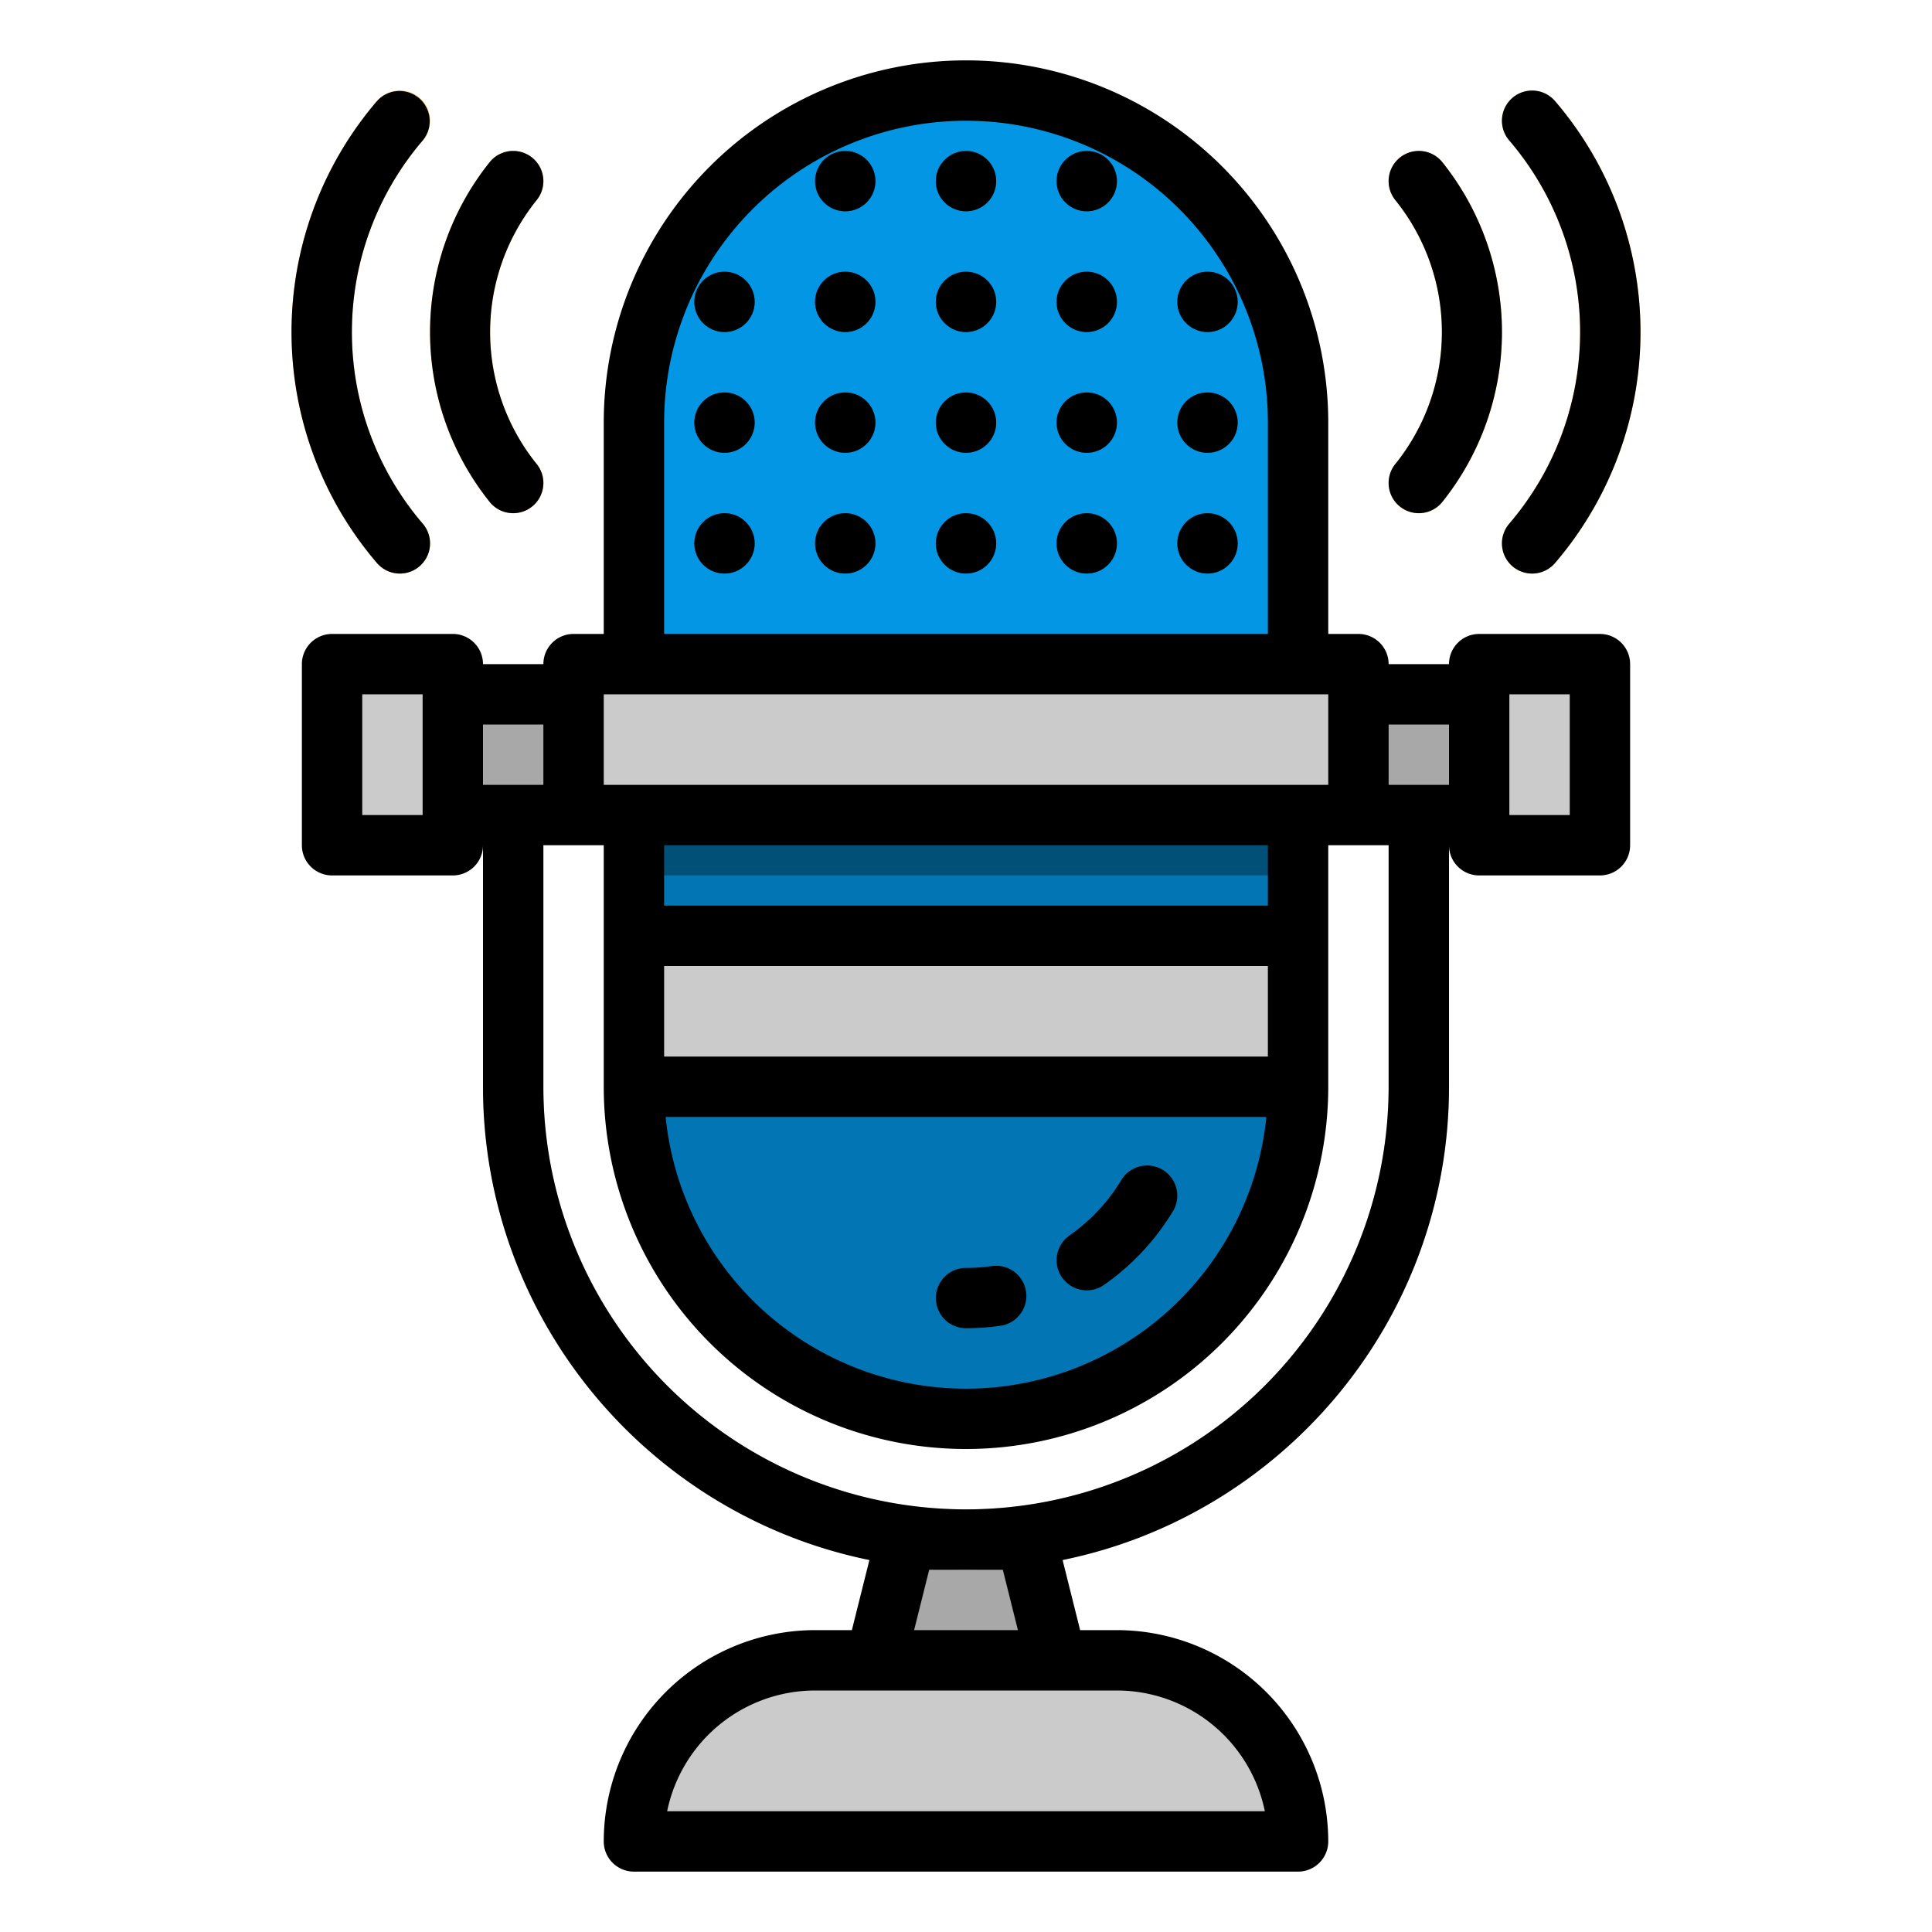 <svg height="512" viewBox="0 0 512 512" width="512" xmlns="http://www.w3.org/2000/svg"><g id="filled_outline" data-name="filled outline"><path d="m280 440h-48l8-32h32z" fill="#a8a8a8"/><path d="m256 416a128.145 128.145 0 0 1 -128-128v-72a8 8 0 0 1 16 0v72a112 112 0 0 0 224 0v-72a8 8 0 0 1 16 0v72a128.145 128.145 0 0 1 -128 128z" fill="#cbcbcb"/><path d="m168 216v-104a88 88 0 0 1 88-88 88 88 0 0 1 88 88v104z" fill="#0296e5"/><path d="m344 216v72a88 88 0 0 1 -88 88 88 88 0 0 1 -88-88v-72z" fill="#0276b4"/><path d="m168 248h176v40h-176z" fill="#cbcbcb"/><path d="m216 440h80a48 48 0 0 1 48 48 0 0 0 0 1 0 0h-176a0 0 0 0 1 0 0 48 48 0 0 1 48-48z" fill="#cbcbcb"/><path d="m120 184h32v32h-32z" fill="#a8a8a8"/><path d="m88 176h32v48h-32z" fill="#cbcbcb"/><path d="m360 184h32v32h-32z" fill="#a8a8a8" transform="matrix(-1 0 0 -1 752 400)"/><path d="m392 176h32v48h-32z" fill="#cbcbcb" transform="matrix(-1 0 0 -1 816 400)"/><g fill="#0276b4"><circle cx="256" cy="144" r="8"/><circle cx="256" cy="112" r="8"/><circle cx="256" cy="80" r="8"/><circle cx="256" cy="48" r="8"/><circle cx="288" cy="144" r="8"/><circle cx="288" cy="112" r="8"/><circle cx="288" cy="80" r="8"/><circle cx="288" cy="48" r="8"/><circle cx="320" cy="144" r="8"/><circle cx="320" cy="112" r="8"/><circle cx="320" cy="80" r="8"/><circle cx="224" cy="144" r="8"/><circle cx="224" cy="112" r="8"/><circle cx="224" cy="80" r="8"/><circle cx="224" cy="48" r="8"/><circle cx="192" cy="144" r="8"/><circle cx="192" cy="112" r="8"/><circle cx="192" cy="80" r="8"/></g><path d="m288.007 341.963a8 8 0 0 1 -4.584-14.562 48.569 48.569 0 0 0 13.724-14.67 8 8 0 0 1 13.706 8.257 64.735 64.735 0 0 1 -18.276 19.536 7.966 7.966 0 0 1 -4.57 1.439z" fill="#0296e5"/><path d="m256 352a8 8 0 0 1 0-16 48.783 48.783 0 0 0 6.867-.486 8 8 0 1 1 2.266 15.839 64.835 64.835 0 0 1 -9.133.647z" fill="#0296e5"/><path d="m136.005 136a7.984 7.984 0 0 1 -6.252-3 72.034 72.034 0 0 1 0-90 8 8 0 0 1 12.494 10 55.722 55.722 0 0 0 0 70 8 8 0 0 1 -6.242 13z" fill="#fbb540"/><path d="m105.973 152a7.984 7.984 0 0 1 -6.078-2.793 94.05 94.05 0 0 1 0-122.414 8 8 0 0 1 12.148 10.414 78.047 78.047 0 0 0 0 101.586 8 8 0 0 1 -6.07 13.207z" fill="#fbb540"/><path d="m376 136a8 8 0 0 1 -6.242-13 55.722 55.722 0 0 0 0-70 8 8 0 0 1 12.494-10 72.034 72.034 0 0 1 0 90 7.984 7.984 0 0 1 -6.252 3z" fill="#fbb540"/><path d="m406.027 152a8 8 0 0 1 -6.07-13.207 78.047 78.047 0 0 0 0-101.586 8 8 0 0 1 12.148-10.414 94.05 94.05 0 0 1 0 122.414 7.984 7.984 0 0 1 -6.078 2.793z" fill="#fbb540"/><path d="m152 176h208v40h-208z" fill="#cbcbcb"/><path d="m168 216h176v16h-176z" fill="#015078"/><path d="m120 168h-32a8 8 0 0 0 -8 8v48a8 8 0 0 0 8 8h32a8 8 0 0 0 8-8v64c0 61.814 44.044 113.533 102.4 125.426l-4.646 18.574h-9.754a56.063 56.063 0 0 0 -56 56 8 8 0 0 0 8 8h176a8 8 0 0 0 8-8 56.063 56.063 0 0 0 -56-56h-9.754l-4.646-18.574c58.356-11.893 102.4-63.612 102.4-125.426v-64a8 8 0 0 0 8 8h32a8 8 0 0 0 8-8v-48a8 8 0 0 0 -8-8h-32a8 8 0 0 0 -8 8h-16a8 8 0 0 0 -8-8h-8v-56a96 96 0 0 0 -192 0v56h-8a8 8 0 0 0 -8 8h-16a8 8 0 0 0 -8-8zm-24 48v-32h16v32zm239.2 264h-158.4a40.071 40.071 0 0 1 39.2-32h80a40.071 40.071 0 0 1 39.2 32zm-69.442-64 4 16h-27.512l4-16zm102.242-128a112 112 0 0 1 -224 0v-64h16v64a96 96 0 0 0 192 0v-64h16zm-32-64v16h-160v-16zm-160 56v-24h160v24zm159.6 16a80 80 0 0 1 -159.2 0zm80.4-112v32h-16v-32zm-32 8v16h-16v-16zm-208-80a80 80 0 0 1 160 0v56h-160zm176 72v24h-192v-24zm-208 8v16h-16v-16z"/><circle cx="256" cy="144" r="8"/><circle cx="256" cy="112" r="8"/><circle cx="256" cy="80" r="8"/><circle cx="256" cy="48" r="8"/><circle cx="288" cy="144" r="8"/><circle cx="288" cy="112" r="8"/><circle cx="288" cy="80" r="8"/><circle cx="288" cy="48" r="8"/><circle cx="320" cy="144" r="8"/><circle cx="320" cy="112" r="8"/><circle cx="320" cy="80" r="8"/><circle cx="224" cy="144" r="8"/><circle cx="224" cy="112" r="8"/><circle cx="224" cy="80" r="8"/><circle cx="224" cy="48" r="8"/><circle cx="192" cy="144" r="8"/><circle cx="192" cy="112" r="8"/><circle cx="192" cy="80" r="8"/><path d="m288.007 341.963a7.966 7.966 0 0 0 4.57-1.439 64.735 64.735 0 0 0 18.276-19.536 8 8 0 0 0 -13.706-8.257 48.569 48.569 0 0 1 -13.724 14.67 8 8 0 0 0 4.584 14.562z"/><path d="m256 352a64.835 64.835 0 0 0 9.133-.647 8 8 0 1 0 -2.266-15.839 48.783 48.783 0 0 1 -6.867.486 8 8 0 0 0 0 16z"/><path d="m136.005 136a8 8 0 0 0 6.242-13 55.722 55.722 0 0 1 0-70 8 8 0 0 0 -12.494-10 72.034 72.034 0 0 0 0 90 7.984 7.984 0 0 0 6.252 3z"/><path d="m105.973 152a8 8 0 0 0 6.07-13.207 78.047 78.047 0 0 1 0-101.586 8 8 0 0 0 -12.143-10.414 94.05 94.05 0 0 0 0 122.414 7.984 7.984 0 0 0 6.073 2.793z"/><path d="m371 134.247a8 8 0 0 0 11.247-1.247 72.034 72.034 0 0 0 0-90 8 8 0 0 0 -12.494 10 55.722 55.722 0 0 1 0 70 8 8 0 0 0 1.247 11.247z"/><path d="m400.825 150.074a8 8 0 0 0 11.28-.867 94.05 94.05 0 0 0 0-122.414 8 8 0 0 0 -12.148 10.414 78.047 78.047 0 0 1 0 101.586 8 8 0 0 0 .868 11.281z"/></g></svg>